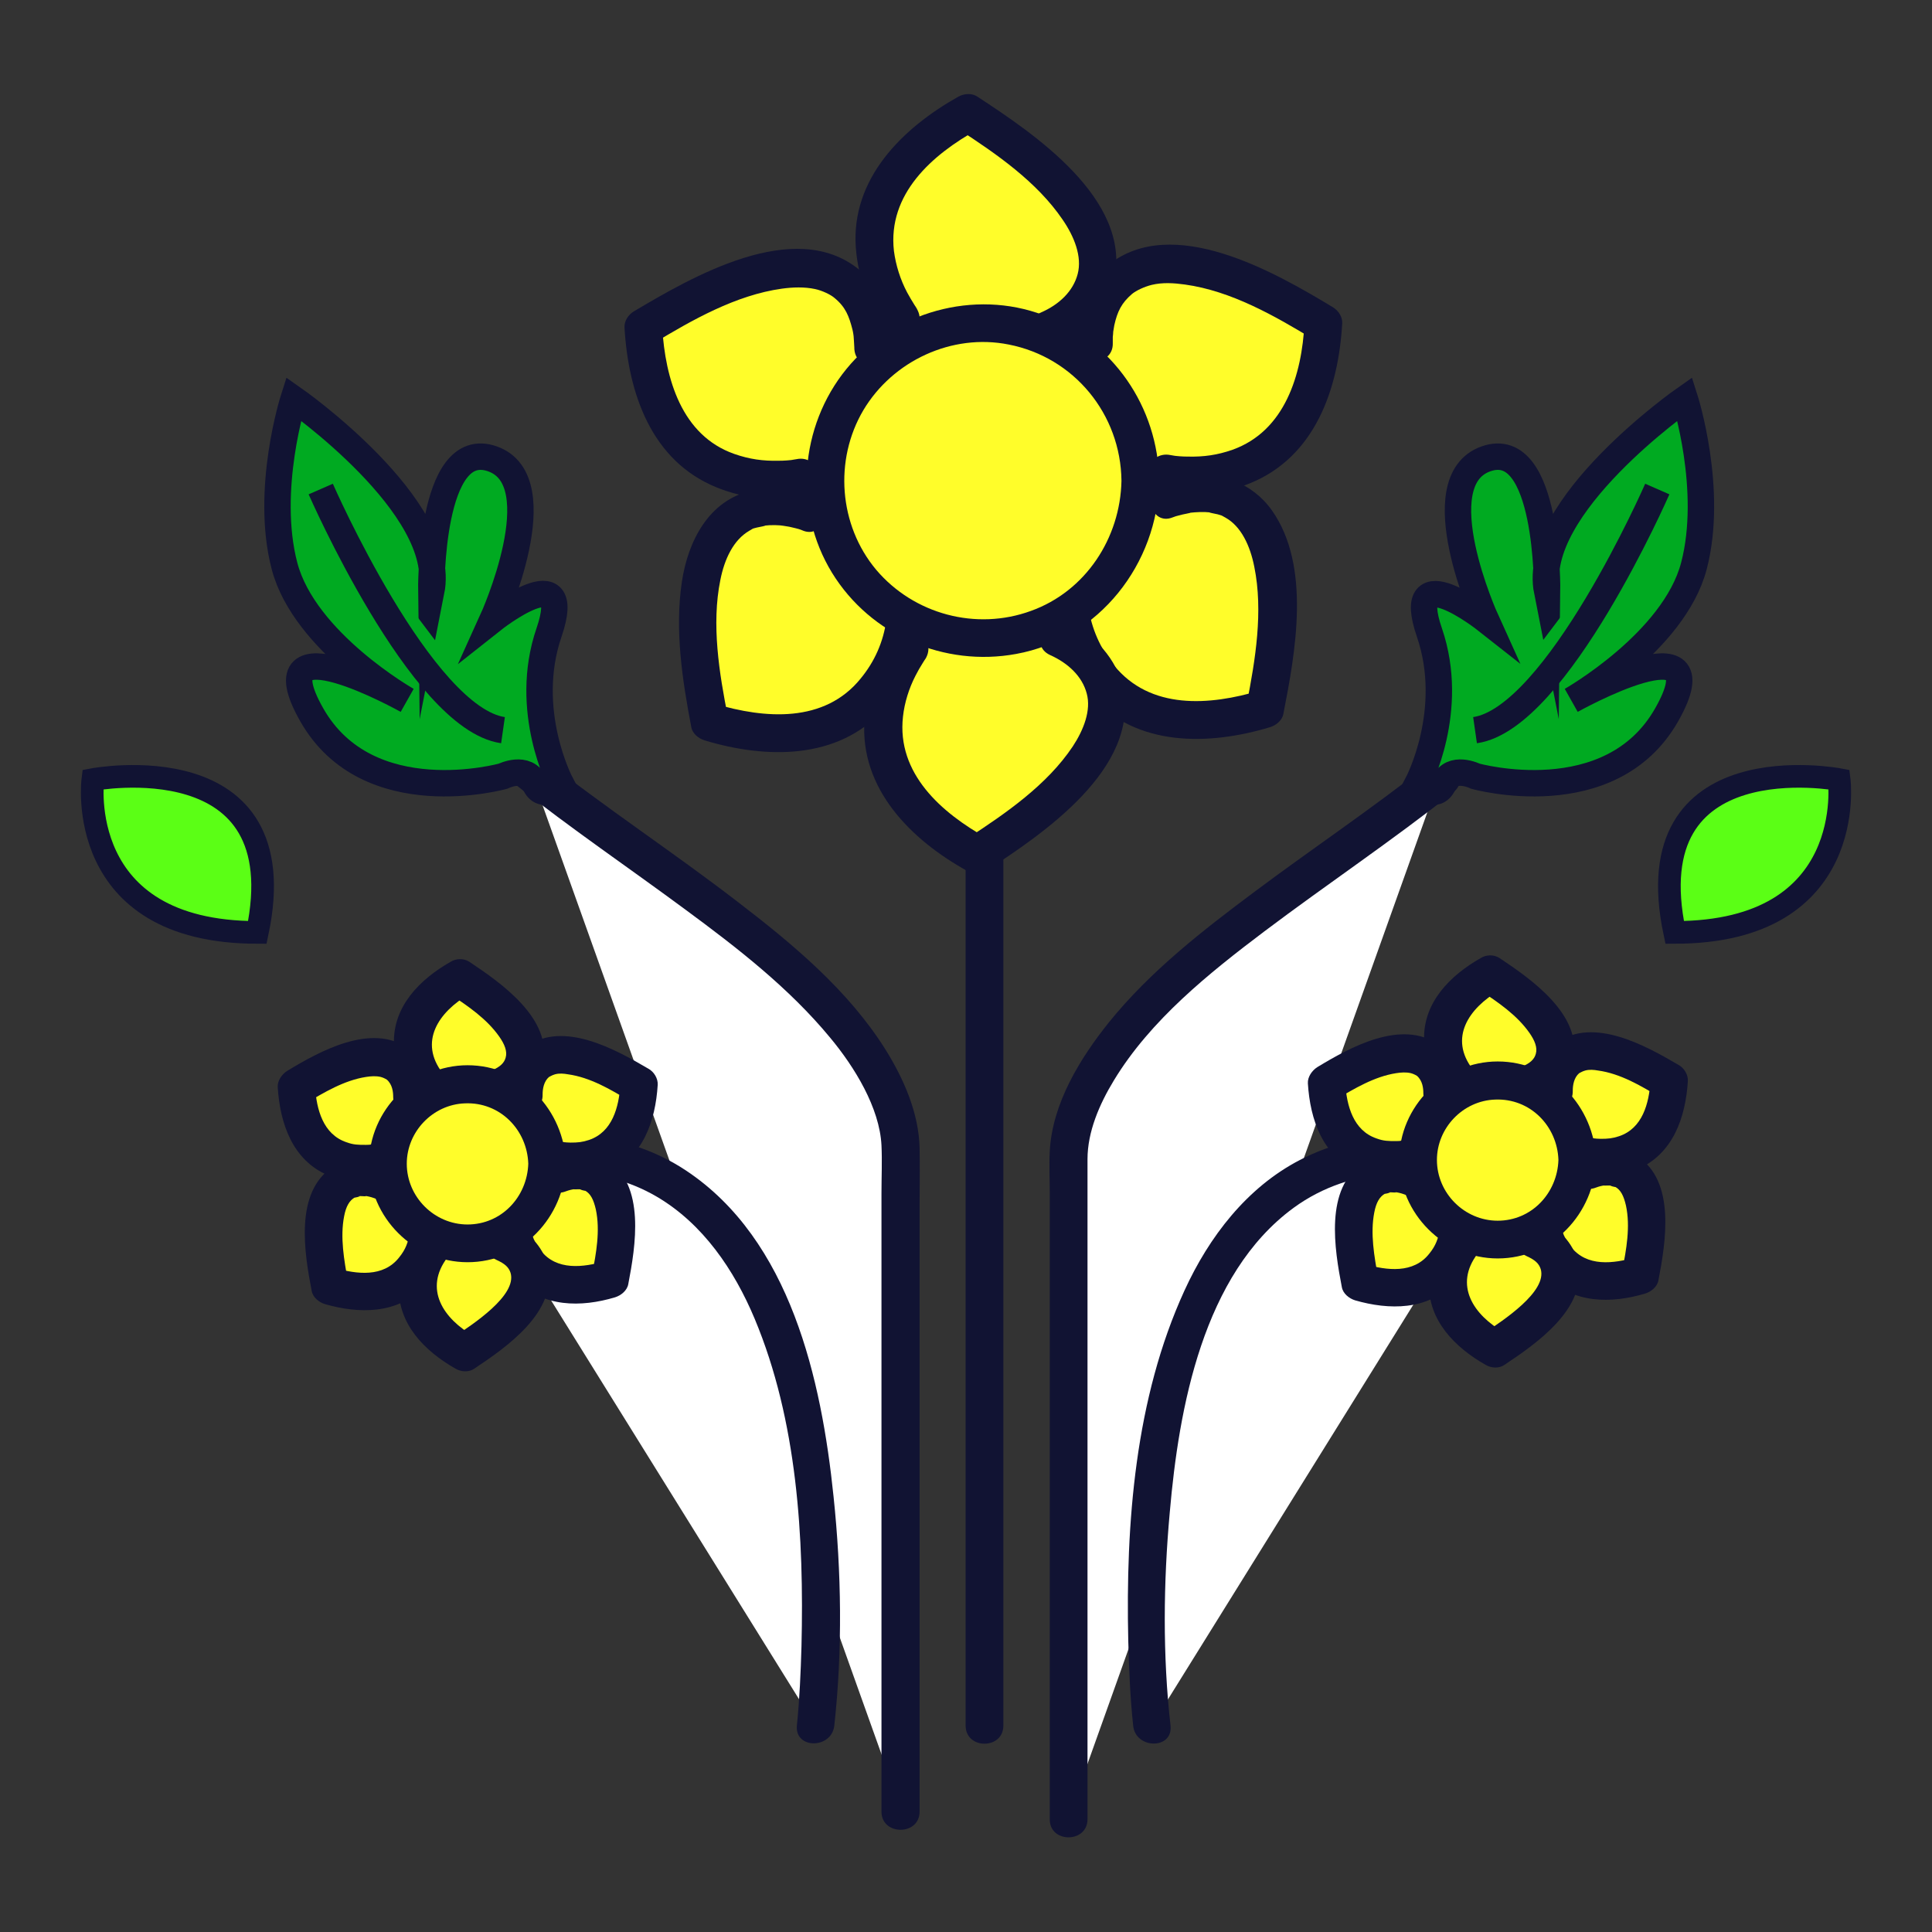<?xml version="1.0" encoding="utf-8"?>
<!-- Generator: Adobe Illustrator 19.0.0, SVG Export Plug-In . SVG Version: 6.00 Build 0)  -->
<svg version="1.0" id="Layer_1" xmlns="http://www.w3.org/2000/svg" xmlns:xlink="http://www.w3.org/1999/xlink" x="0px" y="0px"
	 viewBox="0 0 512 512" enable-background="new 0 0 512 512" xml:space="preserve">
<rect x="0" y="0" width="512" height="512" fill="#333333" stroke="none"/>
<g id="left-upward-stem">
	<g id="left-middle-stem">
		<path id="XMLID_210_" fill="#FFFFFF" d="M239,480V302.7c-5-38.7-59-67.1-98.5-98.5"/>
		<g id="XMLID_205_">
			<path id="XMLID_133_" fill="#111333" d="M243.7,480.1c0-33.2,0-66.4,0-99.6c0-20.4,0-40.7,0-61.1c0-5.1,0.1-10.2,0-15.2
				c-0.2-9.2-4.2-18.3-9-26c-9.9-15.8-24.6-28-39.2-39.2c-17-13.1-35-24.9-51.8-38.2c-5-4-12.1,3.1-7.1,7.1
				c14.6,11.6,30.1,22.1,45.1,33.2c13.7,10.1,27.4,20.7,38.3,33.9c6.5,7.8,13.1,18.6,13.6,28.5c0.2,4.2,0,8.5,0,12.8
				c0,41.9,0,83.8,0,125.7c0,12.7,0,25.5,0,38.2C233.7,486.5,243.7,486.5,243.7,480.1L243.7,480.1z"/>
		</g>
	</g>
	<g id="left-large-leaf">
		<path id="XMLID_90_" fill="#00AA21" stroke="#111333" stroke-width="7" stroke-miterlimit="10" d="M148.6,207.6
			c0,0-10.2-19.3-3.1-40c7.1-20.8-15-3.3-15-3.3s16.7-36.8,0-42.7s-16.2,35.1-16.2,35.1c4.4-22.4-36.5-51-36.5-51
			s-7.7,24.1-2.4,44.3c5.3,20.2,32.5,35.6,32.5,35.6s-40.2-22.5-25.3,3.8s50.7,16.3,50.7,16.3s6.3-3.1,8.4,1.9
			S148.6,207.6,148.6,207.6z"/>
		<path id="XMLID_92_" fill="#00AA21" stroke="#111333" stroke-width="7" stroke-miterlimit="10" d="M85,129.6
			c0,0,26.6,60.8,48.3,63.9"/>
	</g>
</g>
<g id="right-upward-stem">
	<g id="left-middle-stem_1_">
		<path id="XMLID_204_" fill="#FFFFFF" d="M283,482V304.7c5-38.7,59-67.1,98.5-98.5"/>
		<g id="XMLID_198_">
			<path id="XMLID_140_" fill="#111333" d="M288.2,482.1c0-32.4,0-64.8,0-97.1c0-20.5,0-40.9,0-61.4c0-5.5,0-10.9,0-16.4
				c0-7.2,3.1-14.5,7-20.9c9.7-16,25.2-28.4,39.9-39.5c16.6-12.5,33.8-24,50.1-36.9c5-4-2.1-11-7.1-7.1
				c-14.8,11.7-30.5,22.2-45.6,33.5c-13.8,10.3-27.7,21.1-38.6,34.6c-7.7,9.6-15,21.5-15.7,34.1c-0.2,3.7,0,7.6,0,11.3
				c0,42.3,0,84.5,0,126.8c0,13,0,26,0,39.1C278.2,488.5,288.2,488.5,288.2,482.1L288.2,482.1z"/>
		</g>
	</g>
	<g id="right-large-leaf">
		<path id="XMLID_112_" fill="#00AA21" stroke="#111333" stroke-width="7" stroke-miterlimit="10" d="M375.7,207.6
			c0,0,10.2-19.3,3.1-40s15-3.3,15-3.3s-16.7-36.8,0-42.7c16.7-5.9,16.2,35.1,16.2,35.1c-4.4-22.4,36.5-51,36.5-51
			s7.7,24.1,2.4,44.3s-32.5,35.6-32.5,35.6s40.2-22.5,25.3,3.8s-50.7,16.3-50.7,16.3s-6.3-3.1-8.4,1.9S375.7,207.6,375.7,207.6z"/>
		<path id="XMLID_91_" fill="#00AA21" stroke="#111333" stroke-width="7" stroke-miterlimit="10" d="M439.2,129.6
			c0,0-26.6,60.8-48.3,63.9"/>
	</g>
</g>
<g id="parent-stem">
	<line id="XMLID_216_" fill="#FFFFFF" x1="261" y1="183" x2="261" y2="457"/>
	<g id="XMLID_211_">
		<path id="XMLID_8_" fill="#111333" d="M255.9,183.1c0,31,0,61.9,0,92.9c0,49.1,0,98.3,0,147.4c0,11.3,0,22.6,0,33.9
			c0,6.4,10,6.4,10,0c0-31,0-61.9,0-92.9c0-49.1,0-98.3,0-147.4c0-11.3,0-22.6,0-33.9C265.9,176.7,255.9,176.7,255.9,183.1
			L255.9,183.1z"/>
	</g>
</g>
<g id="left-child-stem">
	<path id="XMLID_203_" fill="#FFFFFF" d="M216.1,457.3c0,0,19.8-178.4-92.2-148.3"/>
	<g id="XMLID_192_">
		<path id="XMLID_122_" fill="#111333" d="M221.1,457.3c2.2-20,1.9-40.7-0.2-60.7c-3.2-31-11.4-68-39.1-86.4
			c-17.6-11.7-39.5-11.3-59.3-6.1c-6.2,1.6-3.6,11.3,2.7,9.6c16.1-4.3,33.9-5.3,48.8,3.4c12.3,7.2,20.6,19.5,26,32.4
			c11.3,27,13.1,57.9,12.4,86.8c-0.2,6.9-0.5,13.9-1.2,20.8C210.4,463.6,220.4,463.6,221.1,457.3L221.1,457.3z"/>
	</g>
</g>
<g id="right-child-stem">
	<path id="XMLID_188_" fill="#FFFFFF" d="M305.2,457.3c0,0-19.8-178.4,92.2-148.3"/>
	<g id="XMLID_182_">
		<path id="XMLID_7_" fill="#111333" d="M310.2,457.3c-2.1-18.6-1.9-37.8-0.2-56.5c2.4-27.7,8.8-63.1,32.8-80.7
			c15.6-11.4,35.3-11,53.3-6.3c6.2,1.6,8.9-8,2.7-9.6c-18-4.8-37.4-5.6-54.3,3.2c-14.1,7.3-24.1,20.4-30.6,34.6
			c-13.1,28.6-15.6,61.7-14.9,92.8c0.2,7.5,0.5,15,1.3,22.5C300.9,463.6,310.9,463.7,310.2,457.3L310.2,457.3z"/>
	</g>
</g>
<g id="flower-head-top">
	<g id="XMLID_3_">
		<path id="XMLID_191_" fill="#FFFD2A" d="M213.7,136c0,0-40-16.2-25.7,55.5c46.2,14.4,51.6-25.7,51.6-25.7"/>
		<g id="XMLID_179_">
			<path id="XMLID_113_" fill="#111333" d="M215.1,131.1c-4.8-1.9-10.7-2.2-15.8-1.1c-11.5,2.5-17,13.5-18.6,24.2
				c-1.9,12.8,0.1,25.9,2.5,38.5c0.3,1.7,1.9,3,3.5,3.5c16.2,4.9,35.3,5.3,47.5-8.2c5.1-5.7,9.2-13.4,10.3-21c0.9-6.3-8.8-9-9.6-2.7
				c-0.8,5.8-3.1,11-6.8,15.5c-9.6,11.9-25.4,10.7-38.7,6.7c1.2,1.2,2.3,2.3,3.5,3.5c-2.3-11.6-4.4-24.5-2-36.3
				c1.1-5.6,3.5-10.6,7.6-13c1.4-0.8,0.6-0.5,2.1-0.9c0.5-0.1,3.1-0.6,1.9-0.5c1.9-0.2,3.8-0.2,5.6,0.1c-1.6-0.2,0.7,0.1,1.1,0.2
				c0.6,0.1,1.1,0.3,1.7,0.4c0.5,0.1,1.1,0.3,1.6,0.5C218.4,143.2,221,133.5,215.1,131.1L215.1,131.1z"/>
		</g>
	</g>
	<g id="XMLID_12_">
		<path id="XMLID_177_" fill="#FFFD2A" d="M231.5,92.1c0,0,1.6-43.1-60.9-5.2c2.3,48.3,41.8,39.7,41.8,39.7"/>
		<g id="XMLID_170_">
			<path id="XMLID_101_" fill="#111333" d="M236.5,92.1c0.2-7.6-3-15.9-8.9-20.7c-17.1-13.9-44.4,2.1-59.6,11.1
				c-1.5,0.9-2.6,2.6-2.5,4.3c1,17.4,7.1,35.4,24.5,42.4c7.3,3,16,3.8,23.7,2.1c6.3-1.3,3.6-11-2.7-9.6c-0.5,0.1-2.2,0.3-0.4,0.1
				c-1.4,0.2-2.8,0.3-4.2,0.3c-4.2,0.1-7.8-0.4-11.8-1.8c-14-4.9-18.3-20-19.1-33.5c-0.8,1.4-1.7,2.9-2.5,4.3
				c10.4-6.3,22-12.9,34.2-14.6c2.9-0.4,6-0.5,8.8,0.1c1.9,0.4,4.2,1.5,5.2,2.4c2.9,2.4,3.8,4.8,4.7,8.3c0.2,0.8,0.3,1.6,0.4,2.4
				c-0.2-1.6,0,0.1,0,0.6c0,0.6,0.1,1.1,0.1,1.7C226.3,98.6,236.3,98.6,236.5,92.1L236.5,92.1z"/>
		</g>
	</g>
	<g id="XMLID_40_">
		<path id="XMLID_165_" fill="#FFFD2A" d="M309.5,132.2c0,0,40-16.2,25.7,55.5c-46.2,14.4-51.6-25.7-51.6-25.7"/>
		<g id="XMLID_160_">
			<path id="XMLID_6_" fill="#111333" d="M310.8,137.1c0.5-0.2,1.1-0.4,1.6-0.5c0.9-0.3,4-0.8,2.8-0.7c1.9-0.2,3.7-0.3,5.6-0.1
				c-1.2-0.1,1.5,0.4,1.9,0.5c1.6,0.5,0.6,0.1,2.1,0.9c4.1,2.3,6.5,7.4,7.6,13c2.4,11.8,0.3,24.6-2,36.3c1.2-1.2,2.3-2.3,3.5-3.5
				c-13.3,4-29.1,5.2-38.7-6.7c-3.7-4.6-5.9-9.7-6.8-15.5c-0.9-6.3-10.5-3.6-9.6,2.7c1.1,7.7,5.1,15.4,10.3,21
				c12.2,13.5,31.3,13.1,47.5,8.2c1.6-0.5,3.2-1.8,3.5-3.5c3.2-16.3,7.4-39.1-3-53.9c-5.3-7.5-13.9-10.4-22.8-9.2
				c-2,0.3-4.1,0.6-6,1.4C302.3,129.8,304.9,139.5,310.8,137.1L310.8,137.1z"/>
		</g>
	</g>
	<g id="XMLID_17_">
		<path id="XMLID_168_" fill="#FFFD2A" d="M289.9,90.9c0,0-1.6-43.1,60.9-5.2c-2.3,48.3-41.8,39.7-41.8,39.7"/>
		<g id="XMLID_154_">
			<path id="XMLID_87_" fill="#111333" d="M294.9,90.9c0-0.5,0-1.1,0-1.6c0-0.4,0.3-2.3,0-0.7c0.1-0.8,0.3-1.6,0.4-2.4
				c0.8-3.6,1.9-5.9,4.7-8.3c1.1-0.9,3.2-1.9,5.2-2.4c2.9-0.7,5.9-0.5,8.8-0.1c12.3,1.7,23.8,8.3,34.2,14.6
				c-0.8-1.4-1.7-2.9-2.5-4.3c-0.7,13.5-5.1,28.5-19.1,33.5c-4,1.4-7.6,1.9-11.8,1.8c-1.4,0-2.8-0.1-4.2-0.3c1.4,0.2,0.2,0-0.4-0.1
				c-6.3-1.3-9,8.3-2.7,9.6c7.8,1.7,16.4,0.8,23.7-2.1c17.3-7,23.5-25,24.5-42.4c0.1-1.7-1-3.4-2.5-4.3c-15.1-9.1-42.5-25-59.6-11.1
				c-5.9,4.8-9.1,13.1-8.9,20.7C285.1,97.3,295.1,97.3,294.9,90.9L294.9,90.9z"/>
		</g>
	</g>
	<g id="XMLID_11_">
		<path id="XMLID_152_" fill="#FFFD2A" d="M278.3,87c0,0,39.5-17.4-21.9-57.1C214,53,239,84.9,239,84.9"/>
		<g id="XMLID_146_">
			<path id="XMLID_10_" fill="#111333" d="M280.8,91.4c6.9-3.1,12.9-9.8,14.5-17.2c4.6-21.5-21.5-38.9-36.3-48.6c-1.5-1-3.5-0.8-5,0
				c-14.8,8.3-28.5,21.7-27.2,40c0.6,8.2,3.6,16.3,8.7,22.8c3.9,5.1,11-2,7.1-7.1c1.3,1.7,0.3,0.4-0.2-0.4c-0.7-1.1-1.4-2.3-2-3.4
				c-1.8-3.4-3-7.2-3.5-11c-1.7-15.1,10.1-25.5,22.2-32.2c-1.7,0-3.4,0-5,0c10,6.5,20.7,13.9,27.5,23.9c3.1,4.5,5.2,9.8,4,14.4
				c-1.2,4.6-4.9,8.1-9.7,10.2C269.9,85.3,275,94,280.8,91.4L280.8,91.4z"/>
		</g>
	</g>
	<g id="XMLID_31_">
		<path id="XMLID_141_" fill="#FFFD2A" d="M280.8,169.2c0,0,39.5,17.4-21.9,57.1c-42.5-23.1-17.5-54.9-17.5-54.9"/>
		<g id="XMLID_136_">
			<path id="XMLID_5_" fill="#111333" d="M278.3,173.6c4.7,2.1,8.5,5.6,9.7,10.2c1.2,4.4-0.8,9.6-3.7,14
				c-6.8,10.2-17.7,17.7-27.8,24.3c1.7,0,3.4,0,5,0c-12-6.7-23.9-17.1-22.2-32.2c0.4-3.7,1.6-7.5,3.3-10.8c0.6-1.2,1.3-2.4,2-3.5
				c0.3-0.6,1.9-2.6,0.3-0.5c3.9-5-3.1-12.2-7.1-7.1c-5,6.5-8.1,14.6-8.7,22.8c-1.3,18.3,12.4,31.8,27.2,40c1.5,0.8,3.5,1,5,0
				c14.9-9.7,40.9-27.1,36.3-48.6c-1.6-7.4-7.6-14.1-14.5-17.2C277.5,162.3,272.4,170.9,278.3,173.6L278.3,173.6z"/>
		</g>
	</g>
	<g id="XMLID_2_">
		<circle id="XMLID_134_" fill="#FFFD2A" cx="260.5" cy="127.4" r="41.8"/>
		<g id="XMLID_129_">
			<path id="XMLID_1_" fill="#111333" d="M297.2,127.4c-0.3,15.2-9.5,29.3-24,34.5c-14.5,5.3-31,0.9-41-10.9
				c-9.9-11.8-11.2-29.1-3.4-42.3c7.8-13.1,23.5-20.4,38.5-17.4C284.7,94.7,297,109.8,297.2,127.4c0.1,6.4,10.1,6.4,10,0
				c-0.3-19.6-12.3-37-30.7-43.9c-18.3-6.9-39.8-0.9-52.2,14.3c-12.4,15.2-14.1,37.2-3.8,54c10.2,16.6,29.8,25,48.8,21.5
				c22-4,37.5-23.9,37.9-45.9C307.3,120.9,297.3,120.9,297.2,127.4z"/>
		</g>
	</g>
</g>
<g id="small-flower-right">
	<g id="XMLID_127_">
		<path id="XMLID_144_" fill="#FFFD2A" d="M100.4,312.8c0,0-20.2-8.2-13,28c23.3,7.3,26-13,26-13"/>
		<g id="XMLID_124_">
			<path id="XMLID_143_" fill="#111333" d="M101.7,308c-4.2-1.7-9.6-1.2-13.4,1.2c-10.4,6.6-7.6,23-5.7,32.9c0.3,1.7,1.9,3,3.5,3.5
				c9,2.6,19.2,2.7,26.1-4.5c3-3.1,5.4-7.6,6-11.9c0.9-6.3-8.7-9-9.6-2.7c-0.4,2.7-1.1,4.6-2.8,6.7c-4.2,5.4-11.3,4.5-17.1,2.8
				c1.2,1.2,2.3,2.3,3.5,3.5c-1-5.5-2.1-11.6-1-17.2c0.5-2.6,1.4-4.2,2.9-5c-0.7,0.3,2.2-0.4,0.9-0.3c0.6-0.1,3,0.2,1.6-0.1
				c0.8,0.1,1.7,0.3,2.5,0.6C105,320,107.6,310.3,101.7,308L101.7,308z"/>
		</g>
	</g>
	<g id="XMLID_119_">
		<path id="XMLID_121_" fill="#FFFD2A" d="M109.3,290.7c0,0,0.8-21.7-30.7-2.6c1.1,24.4,21.1,20,21.1,20"/>
		<g id="XMLID_114_">
			<path id="XMLID_120_" fill="#111333" d="M114.3,290.7c0.1-4.8-2.1-10-6-12.8c-9.8-7-23.6,0.7-32.2,5.9c-1.4,0.9-2.6,2.6-2.5,4.3
				c0.6,9.6,3.9,19.4,13.4,23.4c4.4,1.9,9.4,2.4,14,1.4c6.3-1.3,3.6-11-2.7-9.6c-0.2,0-0.4,0.1-0.6,0.1c1.8-0.1-0.3,0-0.7,0
				c-2.1,0-3.3,0-5.2-0.7c-6.2-2.1-7.9-8.7-8.3-14.6c-0.8,1.4-1.7,2.9-2.5,4.3c4.9-2.9,10.2-6.1,16-7c1.3-0.2,2.6-0.3,3.9,0
				c0.8,0.2,1.6,0.7,1.6,0.7c1.5,1.3,1.7,3.3,1.7,4.6C104.2,297.1,114.2,297.1,114.3,290.7L114.3,290.7z"/>
		</g>
	</g>
	<g id="XMLID_111_">
		<path id="XMLID_110_" fill="#FFFD2A" d="M148.6,310.9c0,0,20.2-8.2,13,28c-23.3,7.3-26-13-26-13"/>
		<g id="XMLID_104_">
			<path id="XMLID_109_" fill="#111333" d="M150,315.7c0.8-0.3,1.6-0.5,2.5-0.6c-1.5,0.2,1,0,1.6,0.1c-1.2-0.1,1.6,0.6,0.9,0.3
				c1.5,0.8,2.3,2.4,2.9,5c1.2,5.6,0.1,11.7-1,17.2c1.2-1.2,2.3-2.3,3.5-3.5c-5.8,1.7-12.9,2.6-17.1-2.8c-1.7-2.1-2.4-4-2.8-6.7
				c-0.9-6.3-10.6-3.6-9.6,2.7c0.6,4.3,3,8.8,6,11.9c7,7.2,17.1,7.2,26.1,4.5c1.6-0.5,3.2-1.8,3.5-3.5c1.9-9.9,4.7-26.4-5.7-32.9
				c-3.8-2.4-9.2-2.9-13.4-1.2C141.4,308.4,144,318.1,150,315.7L150,315.7z"/>
		</g>
	</g>
	<g id="XMLID_103_">
		<path id="XMLID_100_" fill="#FFFD2A" d="M138.8,290c0,0-0.8-21.7,30.7-2.6c-1.1,24.4-21.1,20-21.1,20"/>
		<g id="XMLID_88_">
			<path id="XMLID_99_" fill="#111333" d="M143.8,290c0-1.4,0.3-3.4,1.7-4.6c-0.1,0.1,0.8-0.5,1.6-0.7c1.1-0.3,2.3-0.2,3.4,0
				c5.9,0.8,11.5,4.1,16.4,7.1c-0.8-1.4-1.7-2.9-2.5-4.3c-0.4,5.9-2.1,12.5-8.3,14.6c-1.8,0.6-3,0.7-4.9,0.7c-0.4,0-2.2-0.1-1.4-0.1
				c0.9,0.1,0,0-0.2,0c-6.3-1.3-9,8.3-2.7,9.6c4.6,1,9.7,0.5,14-1.4c9.5-4.1,12.8-13.8,13.4-23.4c0.1-1.7-1-3.5-2.5-4.3
				c-8.7-5.1-22.5-12.8-32.2-5.9c-4,2.8-6.2,8-6,12.8C134,296.5,144,296.5,143.8,290L143.8,290z"/>
		</g>
	</g>
	<g id="XMLID_95_">
		<path id="XMLID_86_" fill="#FFFD2A" d="M132.9,288.1c0,0,19.9-8.8-11-28.8c-21.4,11.6-8.8,27.7-8.8,27.7"/>
		<g id="XMLID_81_">
			<path id="XMLID_85_" fill="#111333" d="M135.4,292.4c4.1-1.9,7.5-6,8.5-10.4c2.6-12-11.1-21.5-19.5-27.1c-1.5-1-3.6-0.9-5,0
				c-8.1,4.6-15.3,11.8-15,21.7c0.1,4.4,1.6,9.3,4.3,12.8c3.9,5,12.6,0.1,8.6-5c-6.4-8.3-1.1-16.2,7-20.9c-1.7,0-3.4,0-5,0
				c4.7,3.1,9.7,6.5,13,11.2c1.4,2,2.2,3.9,1.7,5.6c-0.4,1.4-1.4,2.4-3.7,3.4C124.5,286.4,129.6,295.1,135.4,292.4L135.4,292.4z"/>
		</g>
	</g>
	<g id="XMLID_66_">
		<path id="XMLID_79_" fill="#FFFD2A" d="M134.2,329.6c0,0,19.9,8.8-11,28.8c-21.4-11.6-8.8-27.7-8.8-27.7"/>
		<g id="XMLID_74_">
			<path id="XMLID_78_" fill="#111333" d="M131.6,333.9c2.2,1,3.2,1.9,3.7,3.4c1.8,6-10.1,13.7-14.7,16.8c1.7,0,3.4,0,5,0
				c-8.1-4.6-13.4-12.5-7-20.9c3.9-5.1-4.8-10.1-8.6-5c-2.7,3.5-4.2,8.4-4.3,12.8c-0.3,9.9,6.9,17.1,15,21.7c1.5,0.9,3.6,1,5,0
				c8.4-5.6,22.1-15,19.5-27.1c-1-4.4-4.3-8.5-8.5-10.4C130.9,322.6,125.8,331.2,131.6,333.9L131.6,333.9z"/>
		</g>
	</g>
	<g id="XMLID_4_">
		<circle id="XMLID_72_" fill="#FFFD2A" cx="123.9" cy="308.4" r="21.1"/>
		<g id="XMLID_59_">
			<path id="XMLID_71_" fill="#111333" d="M140,308.4c-0.3,8.8-7.1,16.1-16.1,16.1c-8.8,0-16.1-7.3-16.1-16.1
				c0-8.5,6.9-15.7,15.4-16C132.5,292,139.7,299.4,140,308.4c0.2,6.4,10.2,6.4,10,0c-0.5-14.2-11.6-26.1-26.1-26.1
				c-14.2,0-26.1,11.9-26.1,26.1c0,14.2,11.9,26.1,26.1,26.1c14.5,0,25.6-11.9,26.1-26.1C150.2,302,140.2,302,140,308.4z"/>
		</g>
	</g>
</g>
<g id="small-flower-left">
	<g id="XMLID_183_">
		<path id="XMLID_217_" fill="#FFFD2A" d="M373.4,311.8c0,0-20.2-8.2-13,28c23.3,7.3,26-13,26-13"/>
		<g id="XMLID_69_">
			<path id="XMLID_150_" fill="#111333" d="M374.7,307c-4.2-1.7-9.6-1.2-13.4,1.2c-10.4,6.6-7.6,23-5.7,32.9c0.3,1.7,1.9,3,3.5,3.5
				c9,2.6,19.2,2.7,26.1-4.5c3-3.1,5.4-7.6,6-11.9c0.9-6.3-8.7-9-9.6-2.7c-0.4,2.7-1.1,4.6-2.8,6.7c-4.2,5.4-11.3,4.5-17.1,2.8
				c1.2,1.2,2.3,2.3,3.5,3.5c-1-5.5-2.1-11.6-1-17.2c0.5-2.6,1.4-4.2,2.9-5c-0.7,0.3,2.2-0.4,0.9-0.3c0.6-0.1,3,0.2,1.6-0.1
				c0.8,0.1,1.7,0.3,2.5,0.6C378,319,380.6,309.3,374.7,307L374.7,307z"/>
		</g>
	</g>
	<g id="XMLID_175_">
		<path id="XMLID_67_" fill="#FFFD2A" d="M382.3,289.7c0,0,0.8-21.7-30.7-2.6c1.1,24.4,21.1,20,21.1,20"/>
		<g id="XMLID_60_">
			<path id="XMLID_65_" fill="#111333" d="M387.3,289.7c0.1-4.8-2.1-10-6-12.8c-9.8-7-23.6,0.7-32.2,5.9c-1.4,0.9-2.6,2.6-2.5,4.3
				c0.6,9.6,3.9,19.4,13.4,23.4c4.4,1.9,9.4,2.4,14,1.4c6.3-1.3,3.6-11-2.7-9.6c-0.2,0-0.4,0.1-0.6,0.1c1.8-0.1-0.3,0-0.7,0
				c-2.1,0-3.3,0-5.2-0.7c-6.2-2.1-7.9-8.7-8.3-14.6c-0.8,1.4-1.7,2.9-2.5,4.3c4.9-2.9,10.2-6.1,16-7c1.3-0.2,2.6-0.3,3.9,0
				c0.8,0.2,1.6,0.7,1.6,0.7c1.5,1.3,1.7,3.3,1.7,4.6C377.2,296.1,387.2,296.1,387.3,289.7L387.3,289.7z"/>
		</g>
	</g>
	<g id="XMLID_167_">
		<path id="XMLID_58_" fill="#FFFD2A" d="M421.6,309.9c0,0,20.2-8.2,13,28c-23.3,7.3-26-13-26-13"/>
		<g id="XMLID_52_">
			<path id="XMLID_57_" fill="#111333" d="M423,314.7c0.8-0.3,1.6-0.5,2.5-0.6c-1.5,0.2,1,0,1.6,0.1c-1.2-0.1,1.6,0.6,0.9,0.3
				c1.5,0.8,2.3,2.4,2.9,5c1.2,5.6,0.1,11.7-1,17.2c1.2-1.2,2.3-2.3,3.5-3.5c-5.8,1.7-12.9,2.6-17.1-2.8c-1.7-2.1-2.4-4-2.8-6.7
				c-0.9-6.3-10.6-3.6-9.6,2.7c0.6,4.3,3,8.8,6,11.9c7,7.2,17.1,7.2,26.1,4.5c1.6-0.5,3.2-1.8,3.5-3.5c1.9-9.9,4.7-26.4-5.7-32.9
				c-3.8-2.4-9.2-2.9-13.4-1.2C414.4,307.4,417,317.1,423,314.7L423,314.7z"/>
		</g>
	</g>
	<g id="XMLID_159_">
		<path id="XMLID_50_" fill="#FFFD2A" d="M411.8,289c0,0-0.8-21.7,30.7-2.6c-1.1,24.4-21.1,20-21.1,20"/>
		<g id="XMLID_45_">
			<path id="XMLID_49_" fill="#111333" d="M416.8,289c0-1.4,0.3-3.4,1.7-4.6c-0.1,0.1,0.8-0.5,1.6-0.7c1.1-0.3,2.3-0.2,3.4,0
				c5.9,0.8,11.5,4.1,16.4,7.1c-0.8-1.4-1.7-2.9-2.5-4.3c-0.4,5.9-2.1,12.5-8.3,14.6c-1.8,0.6-3,0.7-4.9,0.7c-0.4,0-2.2-0.1-1.4-0.1
				c0.9,0.1,0,0-0.2,0c-6.3-1.3-9,8.3-2.7,9.6c4.6,1,9.7,0.5,14-1.4c9.5-4.1,12.8-13.8,13.4-23.4c0.1-1.7-1-3.5-2.5-4.3
				c-8.7-5.1-22.5-12.8-32.2-5.9c-4,2.8-6.2,8-6,12.8C407,295.5,417,295.5,416.8,289L416.8,289z"/>
		</g>
	</g>
	<g id="XMLID_151_">
		<path id="XMLID_43_" fill="#FFFD2A" d="M405.9,287.1c0,0,19.9-8.8-11-28.8c-21.4,11.6-8.8,27.7-8.8,27.7"/>
		<g id="XMLID_36_">
			<path id="XMLID_41_" fill="#111333" d="M408.4,291.4c4.1-1.9,7.5-6,8.5-10.4c2.6-12-11.1-21.5-19.5-27.1c-1.5-1-3.6-0.9-5,0
				c-8.1,4.6-15.3,11.8-15,21.7c0.1,4.4,1.6,9.3,4.3,12.8c3.9,5,12.6,0.1,8.6-5c-6.4-8.3-1.1-16.2,7-20.9c-1.7,0-3.4,0-5,0
				c4.7,3.1,9.7,6.5,13,11.2c1.4,2,2.2,3.9,1.7,5.6c-0.4,1.4-1.4,2.4-3.7,3.4C397.5,285.4,402.6,294.1,408.4,291.4L408.4,291.4z"/>
		</g>
	</g>
	<g id="XMLID_142_">
		<path id="XMLID_33_" fill="#FFFD2A" d="M407.2,328.6c0,0,19.9,8.8-11,28.8c-21.4-11.6-8.8-27.7-8.8-27.7"/>
		<g id="XMLID_27_">
			<path id="XMLID_32_" fill="#111333" d="M404.6,332.9c2.2,1,3.2,1.9,3.7,3.4c1.8,6-10.1,13.7-14.7,16.8c1.7,0,3.4,0,5,0
				c-8.1-4.6-13.4-12.5-7-20.9c3.9-5.1-4.8-10.1-8.6-5c-2.7,3.5-4.2,8.4-4.3,12.8c-0.3,9.9,6.9,17.1,15,21.7c1.5,0.9,3.6,1,5,0
				c8.4-5.6,22.1-15,19.5-27.1c-1-4.4-4.3-8.5-8.5-10.4C403.9,321.6,398.8,330.2,404.6,332.9L404.6,332.9z"/>
		</g>
	</g>
	<g id="XMLID_89_">
		<circle id="XMLID_25_" fill="#FFFD2A" cx="396.9" cy="307.4" r="21.1"/>
		<g id="XMLID_20_">
			<path id="XMLID_24_" fill="#111333" d="M413,307.4c-0.3,8.8-7.1,16.1-16.1,16.1c-8.8,0-16.1-7.3-16.1-16.1
				c0-8.5,6.9-15.7,15.4-16C405.5,291,412.7,298.4,413,307.4c0.2,6.4,10.2,6.4,10,0c-0.5-14.2-11.6-26.1-26.1-26.1
				c-14.2,0-26.1,11.9-26.1,26.1c0,14.2,11.9,26.1,26.1,26.1c14.5,0,25.6-11.9,26.1-26.1C423.2,301,413.2,301,413,307.4z"/>
		</g>
	</g>
</g>
<path id="left-stray-leaf" fill="#5BFF15" stroke="#111333" stroke-width="6" stroke-miterlimit="10" d="M24.6,206.6
	c0,0,54.3-10.3,43.6,40.5C19.4,247.1,24.6,206.6,24.6,206.6z"/>
<path id="right-stray-leaf" fill="#5BFF15" stroke="#111333" stroke-width="6" stroke-miterlimit="10" d="M487.4,206.6
	c0,0-54.3-10.3-43.6,40.5C492.6,247.1,487.4,206.6,487.4,206.6z"/>
</svg>
